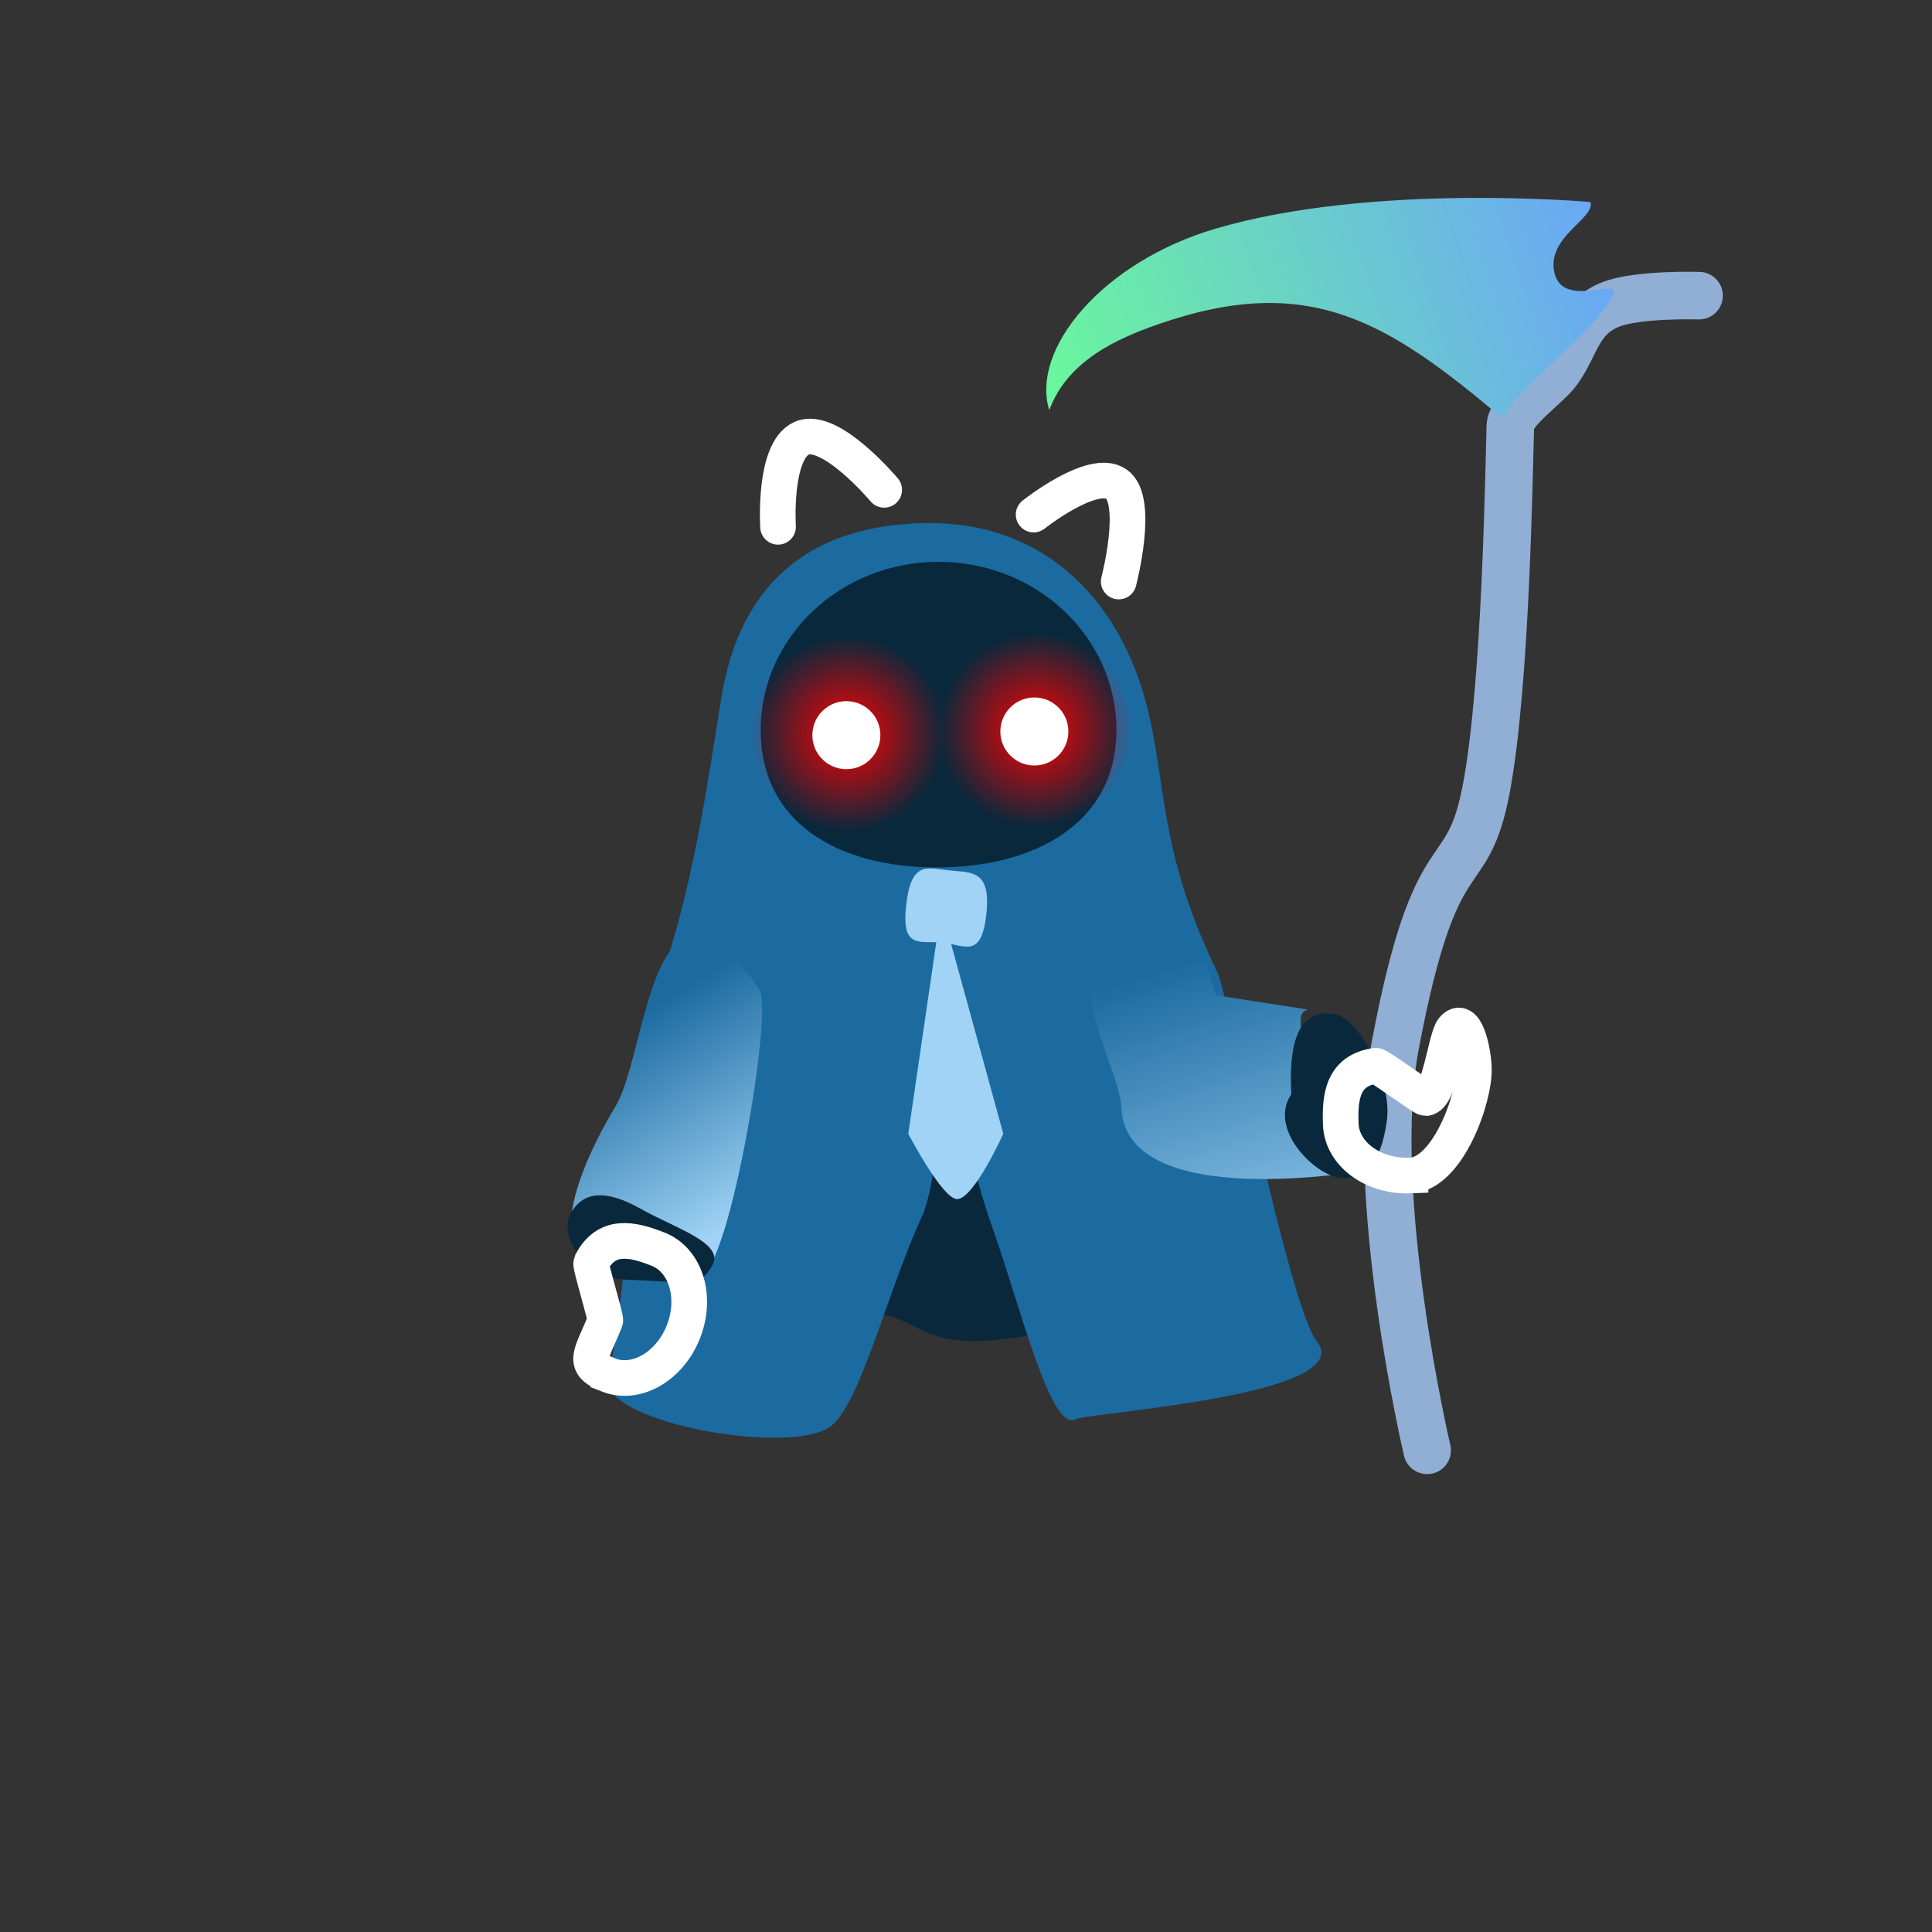 <svg version="1.1" xmlns="http://www.w3.org/2000/svg" xmlns:xlink="http://www.w3.org/1999/xlink" width="81.278" height="81.278" viewBox="0,0,81.278,81.278"><rect x="0" y="0" width="81.278" height="81.278" fill="#333333" stroke="none"/><defs><linearGradient x1="267.467" y1="144.519" x2="244.846" y2="152.418" gradientUnits="userSpaceOnUse" id="color-1"><stop offset="0" stop-color="#6aa7f6"/><stop offset="1" stop-color="#6af69d"/></linearGradient><radialGradient cx="235.443" cy="164.646" r="4.114" gradientUnits="userSpaceOnUse" id="color-2"><stop offset="0" stop-color="#ff0000"/><stop offset="1" stop-color="#ff0000" stop-opacity="0"/></radialGradient><radialGradient cx="243.352" cy="164.491" r="4.114" gradientUnits="userSpaceOnUse" id="color-3"><stop offset="0" stop-color="#ff0000"/><stop offset="1" stop-color="#ff0000" stop-opacity="0"/></radialGradient><linearGradient x1="225.003" y1="177.357" x2="229.85" y2="185.748" gradientUnits="userSpaceOnUse" id="color-4"><stop offset="0" stop-color="#1b6ba1"/><stop offset="1" stop-color="#a0d3f5"/></linearGradient><linearGradient x1="247.499" y1="174.918" x2="251.741" y2="188.821" gradientUnits="userSpaceOnUse" id="color-5"><stop offset="0" stop-color="#1b6ba1"/><stop offset="1" stop-color="#a0d3f5"/></linearGradient></defs><g transform="translate(-199.778,-133.778)"><g data-paper-data="{&quot;isPaintingLayer&quot;:true}" fill-rule="nonzero" stroke-linejoin="miter" stroke-miterlimit="10" stroke-dasharray="" stroke-dashoffset="0" style="mix-blend-mode: normal"><path d="M259.818,194.793c0,0 -2.528,-10.742 -1.343,-17.033c1.734,-9.207 3.012,-6.398 3.841,-10.862c0.829,-4.464 0.945,-13.483 1.001,-15.204c0.021,-0.661 1.526,-1.675 1.992,-2.311c0.772,-1.055 0.834,-2.243 2.229,-2.797c1.136,-0.451 3.719,-0.37 3.719,-0.37" fill="none" stroke="#91aed5" stroke-width="2" stroke-linecap="round"/><path d="M266.684,142.278c0.237,0.68 -1.876,1.463 -1.509,2.989c0.367,1.526 2.841,0.131 2.452,0.931c-0.811,1.665 -4.072,3.854 -4.62,5.198c-4.818,-4.063 -8.133,-6.201 -14.515,-3.973c-1.667,0.582 -3.799,1.508 -4.572,3.608c-0.796,-2.566 2.238,-6.23 6.987,-7.631c6.609,-1.95 15.776,-1.123 15.776,-1.123z" fill="url(#color-1)" stroke="#ffffff" stroke-width="0" stroke-linecap="butt"/><path d="M252.41,190.887c-0.791,0.228 -4.201,-1.753 -5.093,-1.697c-2.896,0.183 -2.846,0.718 -5.832,0.972c-0.655,0.056 -1.175,0.039 -1.607,-0.024c-1.625,-0.235 -2.011,-1.111 -3.693,-1.149c-1.564,-0.036 -2.935,2.129 -4.691,1.857c-5.946,-0.922 8.15,-12.687 8.15,-12.687z" fill="#0a283c" stroke="none" stroke-width="0" stroke-linecap="butt"/><path d="M248.18,164.125c0.692,3.274 0.489,5.726 2.825,10.59c0.413,0.86 2.999,14.006 4.168,15.487c1.803,2.285 -9.669,3.008 -10.117,3.278c-1.057,0.637 -2.362,-4.769 -3.526,-8.054c-1.988,-5.611 -2.124,-12.272 -2.124,-12.272c0,0 0.281,9.368 -0.854,11.824c-1.438,3.112 -2.593,7.913 -3.842,8.817c-1.764,1.278 -10.201,-0.256 -9.343,-2.258c0.548,-1.278 1.593,-14.811 2.144,-16.376c1.384,-3.934 1.985,-8.071 2.6,-11.958c0.793,-5.012 3.899,-7.419 8.804,-7.419c4.905,0 8.216,3.377 9.265,8.341z" fill="#1b6ba1" stroke="none" stroke-width="0" stroke-linecap="butt"/><path d="M246.745,164.496c0,3.912 -3.427,5.776 -7.559,5.776c-4.132,0 -7.406,-1.864 -7.406,-5.776c0,-3.912 3.35,-7.083 7.482,-7.083c4.132,0 7.483,3.171 7.483,7.083z" fill="#0a283c" stroke="none" stroke-width="NaN" stroke-linecap="butt"/><g stroke="none" stroke-linecap="butt"><path d="M231.33,164.646c0,-2.272 1.842,-4.114 4.114,-4.114c2.272,0 4.114,1.842 4.114,4.114c0,2.272 -1.842,4.114 -4.114,4.114c-2.272,0 -4.114,-1.842 -4.114,-4.114z" fill="url(#color-2)" stroke-width="0"/><path d="M233.953,164.706c0,-0.79 0.641,-1.431 1.431,-1.431c0.79,0 1.431,0.641 1.431,1.431c0,0.79 -0.641,1.431 -1.431,1.431c-0.79,0 -1.431,-0.641 -1.431,-1.431z" fill="#ffffff" stroke-width="0.5"/></g><g stroke="none" stroke-linecap="butt"><path d="M239.238,164.491c0,-2.272 1.842,-4.114 4.114,-4.114c2.272,0 4.114,1.842 4.114,4.114c0,2.272 -1.842,4.114 -4.114,4.114c-2.272,0 -4.114,-1.842 -4.114,-4.114z" fill="url(#color-3)" stroke-width="0"/><path d="M241.862,164.551c0,-0.79 0.641,-1.431 1.431,-1.431c0.79,0 1.431,0.641 1.431,1.431c0,0.79 -0.641,1.431 -1.431,1.431c-0.79,0 -1.431,-0.641 -1.431,-1.431z" fill="#ffffff" stroke-width="0.5"/></g><path d="M239.434,173.435c-0.932,-0.102 -1.743,0.325 -1.536,-1.564c0.207,-1.889 0.88,-1.578 1.811,-1.476c0.932,0.102 1.77,-0.043 1.563,1.846c-0.207,1.889 -0.907,1.296 -1.838,1.194z" fill="#a0d3f5" stroke="none" stroke-width="0" stroke-linecap="butt"/><path d="M237.989,181.475l1.388,-9.494l2.609,9.494c0,0 -1.241,2.748 -1.943,2.748c-0.62,0 -2.054,-2.748 -2.054,-2.748z" fill="#a0d3f5" stroke="none" stroke-width="0" stroke-linecap="butt"/><path d="M231.742,175.463c0.535,0.927 -1.253,11.571 -2.463,11.956c-1.21,0.385 -4.836,-0.841 -5.371,-1.768c-0.337,-0.584 0.185,-2.719 1.763,-5.327c0.94,-1.554 1.301,-6.389 2.962,-7.124c1.034,-0.457 2.629,1.429 3.11,2.262z" fill="url(#color-4)" stroke="none" stroke-width="0" stroke-linecap="butt"/><path d="M226.738,184.635c1.461,0.823 3.538,1.438 3.006,2.381c-0.531,0.943 -0.956,0.698 -3.699,0.591c-1.676,-0.065 -2.791,-1.842 -2.259,-2.785c0.531,-0.943 1.491,-1.011 2.952,-0.187z" fill="#0a283c" stroke="none" stroke-width="0" stroke-linecap="butt"/><path d="M254.814,176.251c-0.687,0.114 -0.064,1.425 -0.072,2.297c-0.025,2.752 2.521,4.465 2.521,4.465c0,0 -10.169,1.822 -10.312,-2.662c-0.042,-1.324 -1.99,-4.785 -1.04,-5.698c1.809,-1.738 3.273,-1.439 3.713,-1.512c0.842,-0.14 0.846,1.272 1.311,2.507z" data-paper-data="{&quot;index&quot;:null}" fill="url(#color-5)" stroke="none" stroke-width="0" stroke-linecap="butt"/><path d="M256.143,183.329c-1.079,-0.129 -3.025,-2.069 -2.04,-3.521c-0.156,-2.878 0.679,-3.51 1.758,-3.381c1.079,0.129 2.508,2.794 2.258,4.529c-0.25,1.735 -0.897,2.502 -1.976,2.373z" data-paper-data="{&quot;index&quot;:null}" fill="#0a283c" stroke="none" stroke-width="0" stroke-linecap="butt"/><path d="M259.118,183.232c-1.57,0.063 -2.884,-0.9 -2.934,-2.152c-0.047,-1.158 0.077,-2.274 1.478,-2.467c0.113,-0.016 1.977,1.366 2.094,1.361c0.584,-0.024 0.844,-2.528 1.147,-2.901c0.512,-0.629 0.848,0.84 0.879,1.626c0.051,1.252 -1.094,4.469 -2.664,4.532z" fill="none" stroke="#ffffff" stroke-width="1.5" stroke-linecap="butt"/><path d="M225.369,191.62c-1.165,-0.462 -0.707,-0.824 -0.128,-2.284c0.043,-0.109 -0.644,-2.325 -0.592,-2.426c0.645,-1.259 1.739,-1.006 2.817,-0.579c1.165,0.462 1.639,2.02 1.06,3.481c-0.579,1.461 -1.993,2.27 -3.157,1.809z" data-paper-data="{&quot;index&quot;:null}" fill="none" stroke="#ffffff" stroke-width="1.5" stroke-linecap="butt"/><path d="M232.51,155.94c0,0 -0.203,-3.193 0.995,-3.727c1.198,-0.535 3.47,2.172 3.47,2.172" fill="none" stroke="#ffffff" stroke-width="1.5" stroke-linecap="round"/><path d="M243.262,155.426c0,0 2.479,-1.971 3.478,-1.286c0.999,0.685 0.102,4.102 0.102,4.102" data-paper-data="{&quot;index&quot;:null}" fill="none" stroke="#ffffff" stroke-width="1.5" stroke-linecap="round"/><path d="M199.778,215.056v-81.278h81.278v81.278z" fill="none" stroke="none" stroke-width="NaN" stroke-linecap="butt"/></g></g></svg>